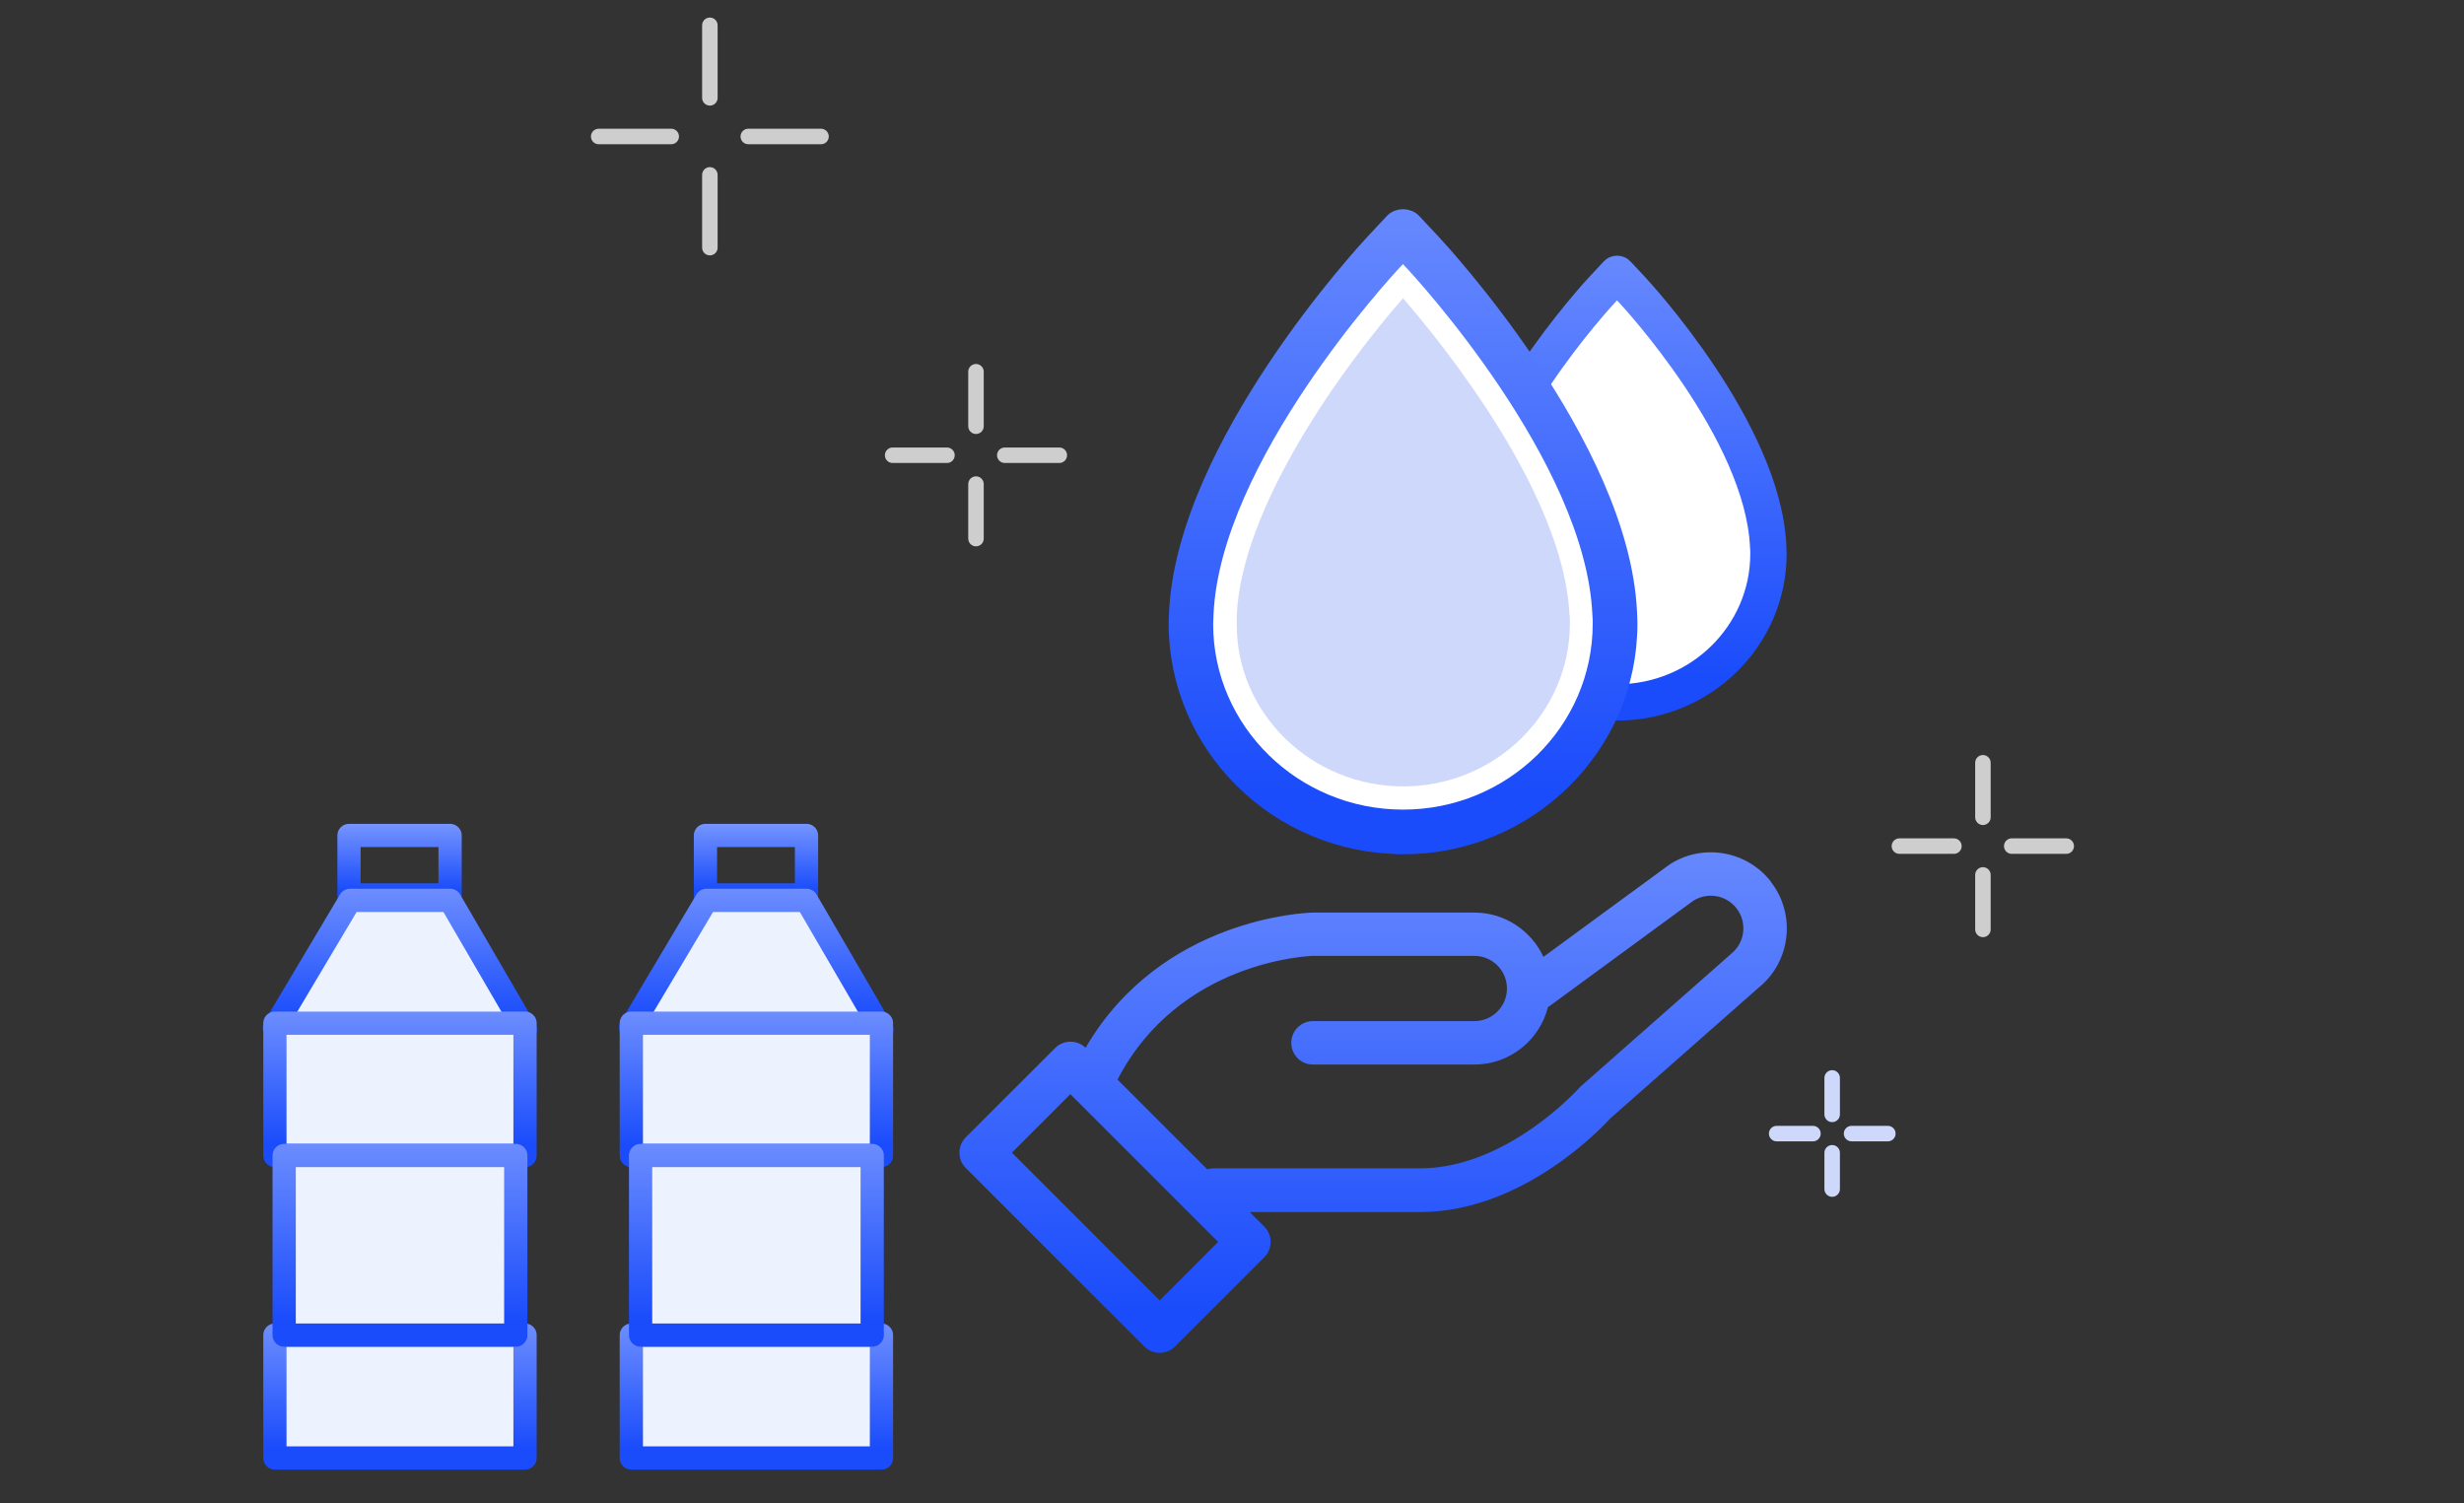 <svg width="159" height="97" viewBox="0 0 159 97" fill="none" xmlns="http://www.w3.org/2000/svg">
<rect x="0" y="0" width="159" height="97" fill="#333333" stroke="none"/>
<path d="M45.807 11.285V15.979" stroke="#CECECE" stroke-linecap="round" stroke-linejoin="round"/>
<path d="M45.807 1.633V6.314" stroke="#CECECE" stroke-linecap="round" stroke-linejoin="round"/>
<path d="M48.286 8.807H52.98" stroke="#CECECE" stroke-linecap="round" stroke-linejoin="round"/>
<path d="M38.633 8.807H43.314" stroke="#CECECE" stroke-linecap="round" stroke-linejoin="round"/>
<path d="M62.98 31.238V34.755" stroke="#CECECE" stroke-linecap="round" stroke-linejoin="round"/>
<path d="M62.98 23.988V27.505" stroke="#CECECE" stroke-linecap="round" stroke-linejoin="round"/>
<path d="M64.839 29.377H68.356" stroke="#CECECE" stroke-linecap="round" stroke-linejoin="round"/>
<path d="M57.602 29.377H61.107" stroke="#CECECE" stroke-linecap="round" stroke-linejoin="round"/>
<path d="M127.957 56.459V59.976" stroke="#CECECE" stroke-linecap="round" stroke-linejoin="round"/>
<path d="M127.957 49.223V52.74" stroke="#CECECE" stroke-linecap="round" stroke-linejoin="round"/>
<path d="M129.816 54.6H133.333" stroke="#CECECE" stroke-linecap="round" stroke-linejoin="round"/>
<path d="M122.567 54.6H126.084" stroke="#CECECE" stroke-linecap="round" stroke-linejoin="round"/>
<path d="M118.228 74.391V76.731" stroke="#CED8FA" stroke-linecap="round" stroke-linejoin="round"/>
<path d="M118.228 69.559V71.912" stroke="#CED8FA" stroke-linecap="round" stroke-linejoin="round"/>
<path d="M119.48 73.152H121.821" stroke="#CED8FA" stroke-linecap="round" stroke-linejoin="round"/>
<path d="M114.647 73.152H116.988" stroke="#CED8FA" stroke-linecap="round" stroke-linejoin="round"/>
<path d="M114.103 35.227C113.751 27.795 105.606 19 105.263 18.63L104.351 17.654L103.439 18.63C103.095 19 94.941 27.795 94.598 35.227L94.58 35.714C94.58 41.006 98.96 45.304 104.351 45.304C109.742 45.304 114.112 40.997 114.112 35.714C114.112 35.552 114.112 35.389 114.094 35.218L114.103 35.227Z" fill="white" stroke="url(#paint0_linear_121_5984)"/>
<path d="M104.351 45.991C98.599 45.991 93.912 41.386 93.912 35.724L93.93 35.218C94.291 27.543 102.599 18.558 102.951 18.178L103.863 17.203C104.116 16.932 104.586 16.932 104.838 17.203L105.751 18.178C106.103 18.558 114.41 27.534 114.772 35.2C114.781 35.381 114.79 35.561 114.79 35.733C114.79 41.395 110.112 46 104.351 46V45.991ZM104.351 18.648L103.926 19.099C103.583 19.461 95.601 28.093 95.267 35.272L95.249 35.751C95.249 40.654 99.33 44.654 104.351 44.654C109.372 44.654 113.444 40.654 113.444 35.733C113.444 35.588 113.444 35.435 113.426 35.272C113.092 28.084 105.109 19.461 104.766 19.099L104.342 18.648H104.351Z" fill="url(#paint1_linear_121_5984)" stroke="url(#paint2_linear_121_5984)"/>
<g clip-path="url(#clip0_121_5984)">
<path d="M29.044 53.914H22.521V57.751H29.044V53.914Z" stroke="url(#paint3_linear_121_5984)" stroke-width="1.5" stroke-linecap="round" stroke-linejoin="round"/>
<path d="M33.904 66.45L29.044 58.1H22.587L17.697 66.315L33.904 66.45Z" fill="#EDF2FF" stroke="url(#paint4_linear_121_5984)" stroke-width="1.5" stroke-linecap="round" stroke-linejoin="round"/>
<path d="M33.88 86.156H17.739V94.085H33.88V86.156Z" fill="#EDF2FF" stroke="url(#paint5_linear_121_5984)" stroke-width="1.5" stroke-linecap="round" stroke-linejoin="round"/>
<path d="M33.88 66.027H17.739V74.566H33.88V66.027Z" fill="#EDF2FF" stroke="url(#paint6_linear_121_5984)" stroke-width="1.5" stroke-linecap="round" stroke-linejoin="round"/>
<path d="M33.282 74.566H18.337V86.155H33.282V74.566Z" fill="#EDF2FF" stroke="url(#paint7_linear_121_5984)" stroke-width="1.5" stroke-linecap="round" stroke-linejoin="round"/>
</g>
<g clip-path="url(#clip1_121_5984)">
<path d="M52.044 53.914H45.522V57.751H52.044V53.914Z" stroke="url(#paint8_linear_121_5984)" stroke-width="1.5" stroke-linecap="round" stroke-linejoin="round"/>
<path d="M56.904 66.45L52.044 58.1H45.587L40.697 66.315L56.904 66.45Z" fill="#EDF2FF" stroke="url(#paint9_linear_121_5984)" stroke-width="1.5" stroke-linecap="round" stroke-linejoin="round"/>
<path d="M56.88 86.156H40.739V94.085H56.88V86.156Z" fill="#EDF2FF" stroke="url(#paint10_linear_121_5984)" stroke-width="1.5" stroke-linecap="round" stroke-linejoin="round"/>
<path d="M56.88 66.027H40.739V74.566H56.88V66.027Z" fill="#EDF2FF" stroke="url(#paint11_linear_121_5984)" stroke-width="1.5" stroke-linecap="round" stroke-linejoin="round"/>
<path d="M56.282 74.566H41.337V86.155H56.282V74.566Z" fill="#EDF2FF" stroke="url(#paint12_linear_121_5984)" stroke-width="1.5" stroke-linecap="round" stroke-linejoin="round"/>
</g>
<g clip-path="url(#clip2_121_5984)">
<path d="M114.268 56.885C112.6 54.752 109.509 54.381 107.415 56.02L99.597 61.749C98.816 60.065 97.115 58.89 95.143 58.89H84.705C84.289 58.901 74.937 59.223 70.051 67.616C69.502 67.085 68.627 67.09 68.084 67.633L62.322 73.389C62.062 73.65 61.912 74.01 61.912 74.381C61.912 74.752 62.062 75.112 62.322 75.373L73.84 86.891C74.101 87.151 74.461 87.301 74.832 87.301C75.203 87.301 75.558 87.151 75.824 86.891L81.58 81.135C82.129 80.586 82.129 79.7 81.58 79.151L80.644 78.215H91.63C98.196 78.215 103.271 72.874 103.93 72.154L113.459 63.755C115.559 62.082 115.919 59.012 114.262 56.89L114.268 56.885ZM74.832 83.916L65.297 74.381L69.07 70.608L78.605 80.143L74.832 83.921V83.916ZM111.697 61.566C111.697 61.566 111.653 61.6 111.636 61.616L102.018 70.093C101.974 70.132 101.935 70.176 101.897 70.215C101.852 70.265 97.243 75.395 91.636 75.395H78.289C78.156 75.395 78.029 75.423 77.901 75.456L72.112 69.666C76.084 62.021 84.411 61.694 84.733 61.683H95.137C96.295 61.683 97.243 62.625 97.243 63.788C97.243 64.951 96.301 65.893 95.137 65.893H84.727C83.951 65.893 83.325 66.519 83.325 67.295C83.325 68.071 83.951 68.697 84.727 68.697H95.137C97.431 68.697 99.359 67.112 99.891 64.979C99.924 64.957 99.957 64.946 99.991 64.924L109.099 58.248C110.013 57.533 111.337 57.694 112.052 58.608C112.767 59.522 112.606 60.846 111.692 61.561L111.697 61.566Z" fill="url(#paint13_linear_121_5984)"/>
</g>
<path d="M104.201 39.538C103.708 29.125 92.296 16.803 91.815 16.284L90.537 14.918L89.26 16.284C88.779 16.803 77.355 29.125 76.874 39.538L76.849 40.221C76.849 47.635 82.985 53.657 90.537 53.657C98.09 53.657 104.214 47.622 104.214 40.221C104.214 39.993 104.214 39.765 104.188 39.525L104.201 39.538Z" fill="white" stroke="url(#paint14_linear_121_5984)"/>
<path d="M90.537 54.617C82.478 54.617 75.912 48.165 75.912 40.233L75.937 39.524C76.444 28.77 88.083 16.182 88.576 15.651L89.854 14.285C90.208 13.905 90.866 13.905 91.22 14.285L92.498 15.651C92.992 16.182 104.631 28.758 105.137 39.499C105.15 39.752 105.162 40.005 105.162 40.245C105.162 48.178 98.609 54.63 90.537 54.63V54.617ZM90.537 16.309L89.942 16.942C89.462 17.448 78.278 29.542 77.81 39.6L77.784 40.271C77.784 47.14 83.503 52.745 90.537 52.745C97.571 52.745 103.277 47.14 103.277 40.245C103.277 40.043 103.277 39.828 103.252 39.6C102.784 29.53 91.6 17.448 91.119 16.942L90.525 16.309H90.537Z" fill="url(#paint15_linear_121_5984)" stroke="url(#paint16_linear_121_5984)"/>
<path d="M101.278 39.676C100.911 31.87 93.156 22.28 90.537 19.244C86.539 23.799 80.138 32.73 79.809 39.676V40.321C79.796 46.027 84.616 50.746 90.55 50.746C96.483 50.746 101.303 46.027 101.303 40.233C101.303 40.056 101.303 39.891 101.291 39.702V39.676H101.278Z" fill="#CED8FA"/>
<defs>
<linearGradient id="paint0_linear_121_5984" x1="104.346" y1="-12.092" x2="104.346" y2="43" gradientUnits="userSpaceOnUse">
<stop offset="0.417" stop-color="#7A98FF"/>
<stop offset="1" stop-color="#1A4CFB"/>
</linearGradient>
<linearGradient id="paint1_linear_121_5984" x1="104.351" y1="-14.199" x2="104.351" y2="43.583" gradientUnits="userSpaceOnUse">
<stop offset="0.417" stop-color="#7A98FF"/>
<stop offset="1" stop-color="#1A4CFB"/>
</linearGradient>
<linearGradient id="paint2_linear_121_5984" x1="104.351" y1="-14.199" x2="104.351" y2="43.583" gradientUnits="userSpaceOnUse">
<stop offset="0.417" stop-color="#7A98FF"/>
<stop offset="1" stop-color="#1A4CFB"/>
</linearGradient>
<linearGradient id="paint3_linear_121_5984" x1="25.782" y1="49.787" x2="25.782" y2="57.431" gradientUnits="userSpaceOnUse">
<stop offset="0.417" stop-color="#7A98FF"/>
<stop offset="1" stop-color="#1A4CFB"/>
</linearGradient>
<linearGradient id="paint4_linear_121_5984" x1="25.801" y1="49.117" x2="25.801" y2="65.754" gradientUnits="userSpaceOnUse">
<stop offset="0.417" stop-color="#7A98FF"/>
<stop offset="1" stop-color="#1A4CFB"/>
</linearGradient>
<linearGradient id="paint5_linear_121_5984" x1="25.81" y1="77.626" x2="25.81" y2="93.425" gradientUnits="userSpaceOnUse">
<stop offset="0.417" stop-color="#7A98FF"/>
<stop offset="1" stop-color="#1A4CFB"/>
</linearGradient>
<linearGradient id="paint6_linear_121_5984" x1="25.81" y1="56.841" x2="25.81" y2="73.855" gradientUnits="userSpaceOnUse">
<stop offset="0.417" stop-color="#7A98FF"/>
<stop offset="1" stop-color="#1A4CFB"/>
</linearGradient>
<linearGradient id="paint7_linear_121_5984" x1="25.809" y1="62.099" x2="25.809" y2="85.189" gradientUnits="userSpaceOnUse">
<stop offset="0.417" stop-color="#7A98FF"/>
<stop offset="1" stop-color="#1A4CFB"/>
</linearGradient>
<linearGradient id="paint8_linear_121_5984" x1="48.782" y1="49.787" x2="48.782" y2="57.431" gradientUnits="userSpaceOnUse">
<stop offset="0.417" stop-color="#7A98FF"/>
<stop offset="1" stop-color="#1A4CFB"/>
</linearGradient>
<linearGradient id="paint9_linear_121_5984" x1="48.801" y1="49.117" x2="48.801" y2="65.754" gradientUnits="userSpaceOnUse">
<stop offset="0.417" stop-color="#7A98FF"/>
<stop offset="1" stop-color="#1A4CFB"/>
</linearGradient>
<linearGradient id="paint10_linear_121_5984" x1="48.81" y1="77.626" x2="48.81" y2="93.425" gradientUnits="userSpaceOnUse">
<stop offset="0.417" stop-color="#7A98FF"/>
<stop offset="1" stop-color="#1A4CFB"/>
</linearGradient>
<linearGradient id="paint11_linear_121_5984" x1="48.81" y1="56.841" x2="48.81" y2="73.855" gradientUnits="userSpaceOnUse">
<stop offset="0.417" stop-color="#7A98FF"/>
<stop offset="1" stop-color="#1A4CFB"/>
</linearGradient>
<linearGradient id="paint12_linear_121_5984" x1="48.809" y1="62.099" x2="48.809" y2="85.189" gradientUnits="userSpaceOnUse">
<stop offset="0.417" stop-color="#7A98FF"/>
<stop offset="1" stop-color="#1A4CFB"/>
</linearGradient>
<linearGradient id="paint13_linear_121_5984" x1="88.608" y1="20.25" x2="88.608" y2="84.609" gradientUnits="userSpaceOnUse">
<stop offset="0.417" stop-color="#7A98FF"/>
<stop offset="1" stop-color="#1A4CFB"/>
</linearGradient>
<linearGradient id="paint14_linear_121_5984" x1="90.531" y1="-26.758" x2="90.531" y2="50.428" gradientUnits="userSpaceOnUse">
<stop offset="0.417" stop-color="#7A98FF"/>
<stop offset="1" stop-color="#1A4CFB"/>
</linearGradient>
<linearGradient id="paint15_linear_121_5984" x1="90.537" y1="-29.71" x2="90.537" y2="51.244" gradientUnits="userSpaceOnUse">
<stop offset="0.417" stop-color="#7A98FF"/>
<stop offset="1" stop-color="#1A4CFB"/>
</linearGradient>
<linearGradient id="paint16_linear_121_5984" x1="90.537" y1="-29.71" x2="90.537" y2="51.244" gradientUnits="userSpaceOnUse">
<stop offset="0.417" stop-color="#7A98FF"/>
<stop offset="1" stop-color="#1A4CFB"/>
</linearGradient>
<clipPath id="clip0_121_5984">
<rect width="18" height="42" fill="white" transform="translate(16.801 53)"/>
</clipPath>
<clipPath id="clip1_121_5984">
<rect width="18" height="42" fill="white" transform="translate(39.801 53)"/>
</clipPath>
<clipPath id="clip2_121_5984">
<rect width="53.398" height="32.3" fill="white" transform="translate(61.912 55)"/>
</clipPath>
</defs>
</svg>

